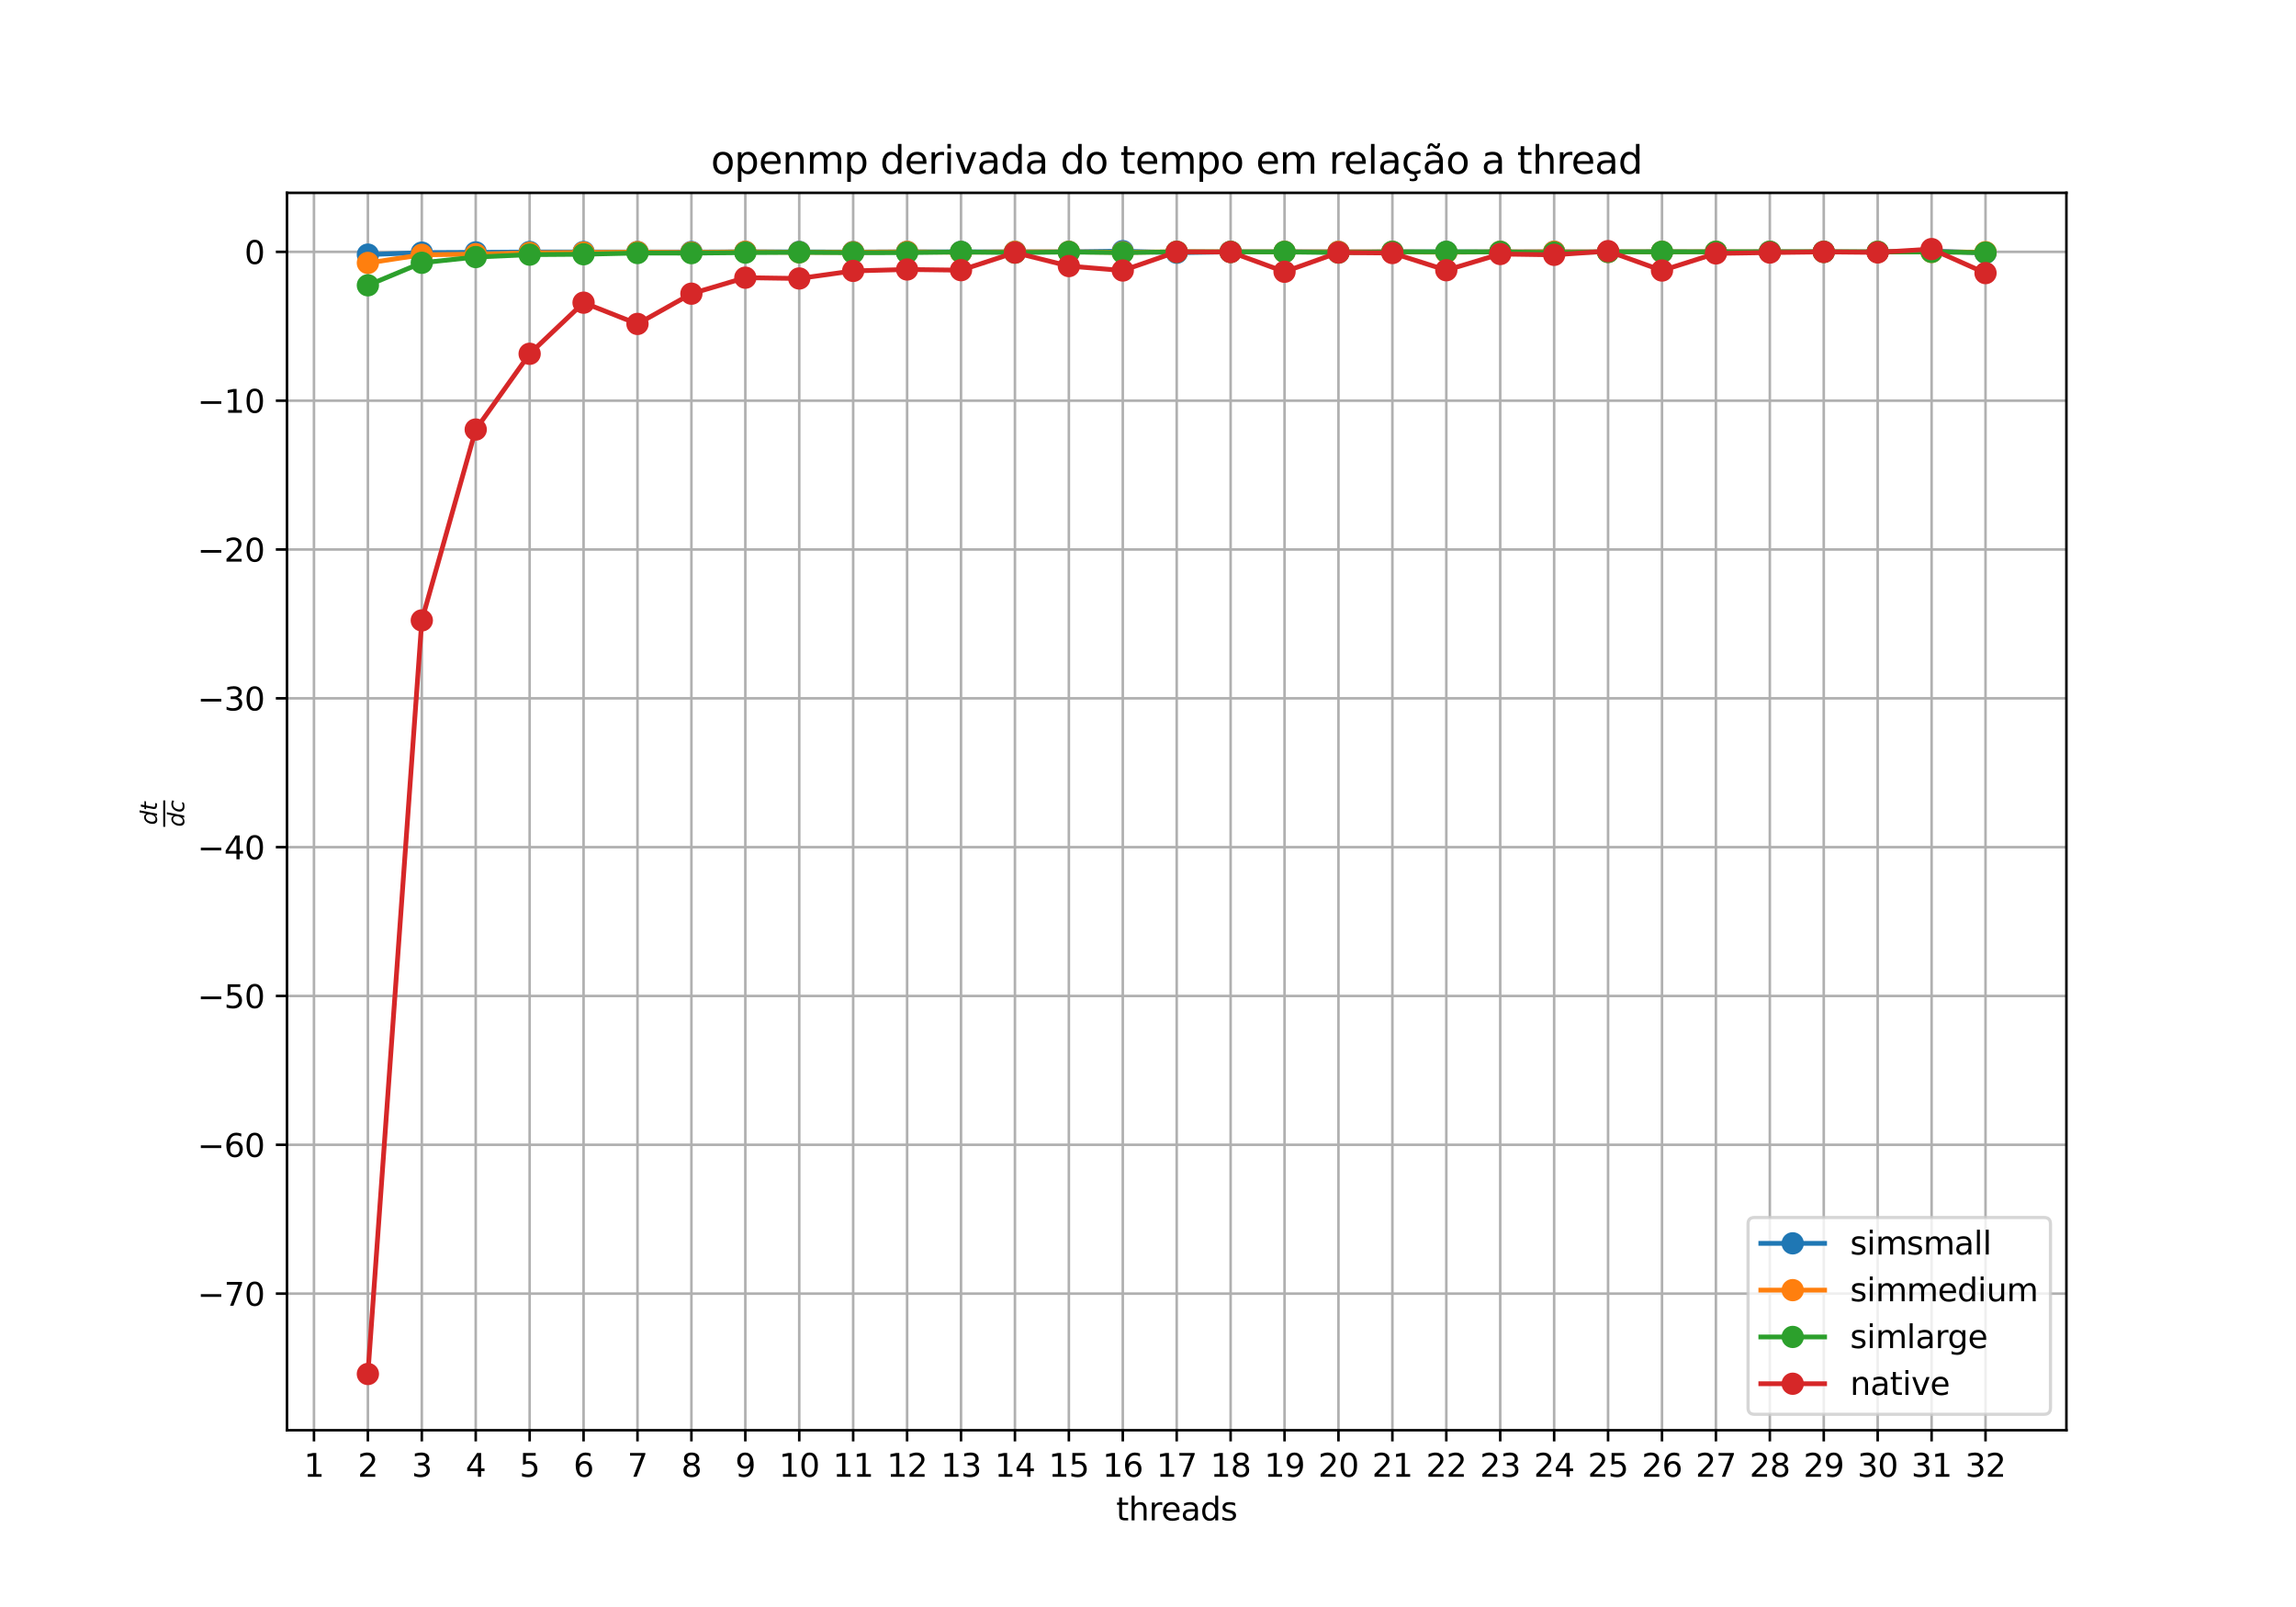 <?xml version="1.0" encoding="utf-8" standalone="no"?>
<!DOCTYPE svg PUBLIC "-//W3C//DTD SVG 1.1//EN"
  "http://www.w3.org/Graphics/SVG/1.1/DTD/svg11.dtd">
<svg xmlns:xlink="http://www.w3.org/1999/xlink" width="720pt" height="504pt" viewBox="0 0 720 504" xmlns="http://www.w3.org/2000/svg" version="1.1">
 <defs>
  <style type="text/css">*{stroke-linejoin: round; stroke-linecap: butt}</style>
 </defs>
 <g id="figure_1">
  <g id="patch_1">
   <path d="M 0 504 
L 720 504 
L 720 0 
L 0 0 
z
" style="fill: #ffffff"/>
  </g>
  <g id="axes_1">
   <g id="patch_2">
    <path d="M 90 448.56 
L 648 448.56 
L 648 60.48 
L 90 60.48 
z
" style="fill: #ffffff"/>
   </g>
   <g id="matplotlib.axis_1">
    <g id="xtick_1">
     <g id="line2d_1">
      <path d="M 98.455 448.56 
L 98.455 60.48 
" clip-path="url(#p854aabbed0)" style="fill: none; stroke: #b0b0b0; stroke-width: 0.8; stroke-linecap: square"/>
     </g>
     <g id="line2d_2">
      <defs>
       <path id="mea9abf2980" d="M 0 0 
L 0 3.5 
" style="stroke: #000000; stroke-width: 0.8"/>
      </defs>
      <g>
       <use xlink:href="#mea9abf2980" x="98.455" y="448.56" style="stroke: #000000; stroke-width: 0.8"/>
      </g>
     </g>
     <g id="text_1">
      <!-- 1 -->
      <g transform="translate(95.273 463.158)scale(0.1 -0.1)">
       <defs>
        <path id="DejaVuSans-31" d="M 794 531 
L 1825 531 
L 1825 4091 
L 703 3866 
L 703 4441 
L 1819 4666 
L 2450 4666 
L 2450 531 
L 3481 531 
L 3481 0 
L 794 0 
L 794 531 
z
" transform="scale(0.016)"/>
       </defs>
       <use xlink:href="#DejaVuSans-31"/>
      </g>
     </g>
    </g>
    <g id="xtick_2">
     <g id="line2d_3">
      <path d="M 115.364 448.56 
L 115.364 60.48 
" clip-path="url(#p854aabbed0)" style="fill: none; stroke: #b0b0b0; stroke-width: 0.8; stroke-linecap: square"/>
     </g>
     <g id="line2d_4">
      <g>
       <use xlink:href="#mea9abf2980" x="115.364" y="448.56" style="stroke: #000000; stroke-width: 0.8"/>
      </g>
     </g>
     <g id="text_2">
      <!-- 2 -->
      <g transform="translate(112.182 463.158)scale(0.1 -0.1)">
       <defs>
        <path id="DejaVuSans-32" d="M 1228 531 
L 3431 531 
L 3431 0 
L 469 0 
L 469 531 
Q 828 903 1448 1529 
Q 2069 2156 2228 2338 
Q 2531 2678 2651 2914 
Q 2772 3150 2772 3378 
Q 2772 3750 2511 3984 
Q 2250 4219 1831 4219 
Q 1534 4219 1204 4116 
Q 875 4013 500 3803 
L 500 4441 
Q 881 4594 1212 4672 
Q 1544 4750 1819 4750 
Q 2544 4750 2975 4387 
Q 3406 4025 3406 3419 
Q 3406 3131 3298 2873 
Q 3191 2616 2906 2266 
Q 2828 2175 2409 1742 
Q 1991 1309 1228 531 
z
" transform="scale(0.016)"/>
       </defs>
       <use xlink:href="#DejaVuSans-32"/>
      </g>
     </g>
    </g>
    <g id="xtick_3">
     <g id="line2d_5">
      <path d="M 132.273 448.56 
L 132.273 60.48 
" clip-path="url(#p854aabbed0)" style="fill: none; stroke: #b0b0b0; stroke-width: 0.8; stroke-linecap: square"/>
     </g>
     <g id="line2d_6">
      <g>
       <use xlink:href="#mea9abf2980" x="132.273" y="448.56" style="stroke: #000000; stroke-width: 0.8"/>
      </g>
     </g>
     <g id="text_3">
      <!-- 3 -->
      <g transform="translate(129.091 463.158)scale(0.1 -0.1)">
       <defs>
        <path id="DejaVuSans-33" d="M 2597 2516 
Q 3050 2419 3304 2112 
Q 3559 1806 3559 1356 
Q 3559 666 3084 287 
Q 2609 -91 1734 -91 
Q 1441 -91 1130 -33 
Q 819 25 488 141 
L 488 750 
Q 750 597 1062 519 
Q 1375 441 1716 441 
Q 2309 441 2620 675 
Q 2931 909 2931 1356 
Q 2931 1769 2642 2001 
Q 2353 2234 1838 2234 
L 1294 2234 
L 1294 2753 
L 1863 2753 
Q 2328 2753 2575 2939 
Q 2822 3125 2822 3475 
Q 2822 3834 2567 4026 
Q 2313 4219 1838 4219 
Q 1578 4219 1281 4162 
Q 984 4106 628 3988 
L 628 4550 
Q 988 4650 1302 4700 
Q 1616 4750 1894 4750 
Q 2613 4750 3031 4423 
Q 3450 4097 3450 3541 
Q 3450 3153 3228 2886 
Q 3006 2619 2597 2516 
z
" transform="scale(0.016)"/>
       </defs>
       <use xlink:href="#DejaVuSans-33"/>
      </g>
     </g>
    </g>
    <g id="xtick_4">
     <g id="line2d_7">
      <path d="M 149.182 448.56 
L 149.182 60.48 
" clip-path="url(#p854aabbed0)" style="fill: none; stroke: #b0b0b0; stroke-width: 0.8; stroke-linecap: square"/>
     </g>
     <g id="line2d_8">
      <g>
       <use xlink:href="#mea9abf2980" x="149.182" y="448.56" style="stroke: #000000; stroke-width: 0.8"/>
      </g>
     </g>
     <g id="text_4">
      <!-- 4 -->
      <g transform="translate(146.001 463.158)scale(0.1 -0.1)">
       <defs>
        <path id="DejaVuSans-34" d="M 2419 4116 
L 825 1625 
L 2419 1625 
L 2419 4116 
z
M 2253 4666 
L 3047 4666 
L 3047 1625 
L 3713 1625 
L 3713 1100 
L 3047 1100 
L 3047 0 
L 2419 0 
L 2419 1100 
L 313 1100 
L 313 1709 
L 2253 4666 
z
" transform="scale(0.016)"/>
       </defs>
       <use xlink:href="#DejaVuSans-34"/>
      </g>
     </g>
    </g>
    <g id="xtick_5">
     <g id="line2d_9">
      <path d="M 166.091 448.56 
L 166.091 60.48 
" clip-path="url(#p854aabbed0)" style="fill: none; stroke: #b0b0b0; stroke-width: 0.8; stroke-linecap: square"/>
     </g>
     <g id="line2d_10">
      <g>
       <use xlink:href="#mea9abf2980" x="166.091" y="448.56" style="stroke: #000000; stroke-width: 0.8"/>
      </g>
     </g>
     <g id="text_5">
      <!-- 5 -->
      <g transform="translate(162.91 463.158)scale(0.1 -0.1)">
       <defs>
        <path id="DejaVuSans-35" d="M 691 4666 
L 3169 4666 
L 3169 4134 
L 1269 4134 
L 1269 2991 
Q 1406 3038 1543 3061 
Q 1681 3084 1819 3084 
Q 2600 3084 3056 2656 
Q 3513 2228 3513 1497 
Q 3513 744 3044 326 
Q 2575 -91 1722 -91 
Q 1428 -91 1123 -41 
Q 819 9 494 109 
L 494 744 
Q 775 591 1075 516 
Q 1375 441 1709 441 
Q 2250 441 2565 725 
Q 2881 1009 2881 1497 
Q 2881 1984 2565 2268 
Q 2250 2553 1709 2553 
Q 1456 2553 1204 2497 
Q 953 2441 691 2322 
L 691 4666 
z
" transform="scale(0.016)"/>
       </defs>
       <use xlink:href="#DejaVuSans-35"/>
      </g>
     </g>
    </g>
    <g id="xtick_6">
     <g id="line2d_11">
      <path d="M 183 448.56 
L 183 60.48 
" clip-path="url(#p854aabbed0)" style="fill: none; stroke: #b0b0b0; stroke-width: 0.8; stroke-linecap: square"/>
     </g>
     <g id="line2d_12">
      <g>
       <use xlink:href="#mea9abf2980" x="183" y="448.56" style="stroke: #000000; stroke-width: 0.8"/>
      </g>
     </g>
     <g id="text_6">
      <!-- 6 -->
      <g transform="translate(179.819 463.158)scale(0.1 -0.1)">
       <defs>
        <path id="DejaVuSans-36" d="M 2113 2584 
Q 1688 2584 1439 2293 
Q 1191 2003 1191 1497 
Q 1191 994 1439 701 
Q 1688 409 2113 409 
Q 2538 409 2786 701 
Q 3034 994 3034 1497 
Q 3034 2003 2786 2293 
Q 2538 2584 2113 2584 
z
M 3366 4563 
L 3366 3988 
Q 3128 4100 2886 4159 
Q 2644 4219 2406 4219 
Q 1781 4219 1451 3797 
Q 1122 3375 1075 2522 
Q 1259 2794 1537 2939 
Q 1816 3084 2150 3084 
Q 2853 3084 3261 2657 
Q 3669 2231 3669 1497 
Q 3669 778 3244 343 
Q 2819 -91 2113 -91 
Q 1303 -91 875 529 
Q 447 1150 447 2328 
Q 447 3434 972 4092 
Q 1497 4750 2381 4750 
Q 2619 4750 2861 4703 
Q 3103 4656 3366 4563 
z
" transform="scale(0.016)"/>
       </defs>
       <use xlink:href="#DejaVuSans-36"/>
      </g>
     </g>
    </g>
    <g id="xtick_7">
     <g id="line2d_13">
      <path d="M 199.909 448.56 
L 199.909 60.48 
" clip-path="url(#p854aabbed0)" style="fill: none; stroke: #b0b0b0; stroke-width: 0.8; stroke-linecap: square"/>
     </g>
     <g id="line2d_14">
      <g>
       <use xlink:href="#mea9abf2980" x="199.909" y="448.56" style="stroke: #000000; stroke-width: 0.8"/>
      </g>
     </g>
     <g id="text_7">
      <!-- 7 -->
      <g transform="translate(196.728 463.158)scale(0.1 -0.1)">
       <defs>
        <path id="DejaVuSans-37" d="M 525 4666 
L 3525 4666 
L 3525 4397 
L 1831 0 
L 1172 0 
L 2766 4134 
L 525 4134 
L 525 4666 
z
" transform="scale(0.016)"/>
       </defs>
       <use xlink:href="#DejaVuSans-37"/>
      </g>
     </g>
    </g>
    <g id="xtick_8">
     <g id="line2d_15">
      <path d="M 216.818 448.56 
L 216.818 60.48 
" clip-path="url(#p854aabbed0)" style="fill: none; stroke: #b0b0b0; stroke-width: 0.8; stroke-linecap: square"/>
     </g>
     <g id="line2d_16">
      <g>
       <use xlink:href="#mea9abf2980" x="216.818" y="448.56" style="stroke: #000000; stroke-width: 0.8"/>
      </g>
     </g>
     <g id="text_8">
      <!-- 8 -->
      <g transform="translate(213.637 463.158)scale(0.1 -0.1)">
       <defs>
        <path id="DejaVuSans-38" d="M 2034 2216 
Q 1584 2216 1326 1975 
Q 1069 1734 1069 1313 
Q 1069 891 1326 650 
Q 1584 409 2034 409 
Q 2484 409 2743 651 
Q 3003 894 3003 1313 
Q 3003 1734 2745 1975 
Q 2488 2216 2034 2216 
z
M 1403 2484 
Q 997 2584 770 2862 
Q 544 3141 544 3541 
Q 544 4100 942 4425 
Q 1341 4750 2034 4750 
Q 2731 4750 3128 4425 
Q 3525 4100 3525 3541 
Q 3525 3141 3298 2862 
Q 3072 2584 2669 2484 
Q 3125 2378 3379 2068 
Q 3634 1759 3634 1313 
Q 3634 634 3220 271 
Q 2806 -91 2034 -91 
Q 1263 -91 848 271 
Q 434 634 434 1313 
Q 434 1759 690 2068 
Q 947 2378 1403 2484 
z
M 1172 3481 
Q 1172 3119 1398 2916 
Q 1625 2713 2034 2713 
Q 2441 2713 2670 2916 
Q 2900 3119 2900 3481 
Q 2900 3844 2670 4047 
Q 2441 4250 2034 4250 
Q 1625 4250 1398 4047 
Q 1172 3844 1172 3481 
z
" transform="scale(0.016)"/>
       </defs>
       <use xlink:href="#DejaVuSans-38"/>
      </g>
     </g>
    </g>
    <g id="xtick_9">
     <g id="line2d_17">
      <path d="M 233.727 448.56 
L 233.727 60.48 
" clip-path="url(#p854aabbed0)" style="fill: none; stroke: #b0b0b0; stroke-width: 0.8; stroke-linecap: square"/>
     </g>
     <g id="line2d_18">
      <g>
       <use xlink:href="#mea9abf2980" x="233.727" y="448.56" style="stroke: #000000; stroke-width: 0.8"/>
      </g>
     </g>
     <g id="text_9">
      <!-- 9 -->
      <g transform="translate(230.546 463.158)scale(0.1 -0.1)">
       <defs>
        <path id="DejaVuSans-39" d="M 703 97 
L 703 672 
Q 941 559 1184 500 
Q 1428 441 1663 441 
Q 2288 441 2617 861 
Q 2947 1281 2994 2138 
Q 2813 1869 2534 1725 
Q 2256 1581 1919 1581 
Q 1219 1581 811 2004 
Q 403 2428 403 3163 
Q 403 3881 828 4315 
Q 1253 4750 1959 4750 
Q 2769 4750 3195 4129 
Q 3622 3509 3622 2328 
Q 3622 1225 3098 567 
Q 2575 -91 1691 -91 
Q 1453 -91 1209 -44 
Q 966 3 703 97 
z
M 1959 2075 
Q 2384 2075 2632 2365 
Q 2881 2656 2881 3163 
Q 2881 3666 2632 3958 
Q 2384 4250 1959 4250 
Q 1534 4250 1286 3958 
Q 1038 3666 1038 3163 
Q 1038 2656 1286 2365 
Q 1534 2075 1959 2075 
z
" transform="scale(0.016)"/>
       </defs>
       <use xlink:href="#DejaVuSans-39"/>
      </g>
     </g>
    </g>
    <g id="xtick_10">
     <g id="line2d_19">
      <path d="M 250.636 448.56 
L 250.636 60.48 
" clip-path="url(#p854aabbed0)" style="fill: none; stroke: #b0b0b0; stroke-width: 0.8; stroke-linecap: square"/>
     </g>
     <g id="line2d_20">
      <g>
       <use xlink:href="#mea9abf2980" x="250.636" y="448.56" style="stroke: #000000; stroke-width: 0.8"/>
      </g>
     </g>
     <g id="text_10">
      <!-- 10 -->
      <g transform="translate(244.274 463.158)scale(0.1 -0.1)">
       <defs>
        <path id="DejaVuSans-30" d="M 2034 4250 
Q 1547 4250 1301 3770 
Q 1056 3291 1056 2328 
Q 1056 1369 1301 889 
Q 1547 409 2034 409 
Q 2525 409 2770 889 
Q 3016 1369 3016 2328 
Q 3016 3291 2770 3770 
Q 2525 4250 2034 4250 
z
M 2034 4750 
Q 2819 4750 3233 4129 
Q 3647 3509 3647 2328 
Q 3647 1150 3233 529 
Q 2819 -91 2034 -91 
Q 1250 -91 836 529 
Q 422 1150 422 2328 
Q 422 3509 836 4129 
Q 1250 4750 2034 4750 
z
" transform="scale(0.016)"/>
       </defs>
       <use xlink:href="#DejaVuSans-31"/>
       <use xlink:href="#DejaVuSans-30" x="63.623"/>
      </g>
     </g>
    </g>
    <g id="xtick_11">
     <g id="line2d_21">
      <path d="M 267.545 448.56 
L 267.545 60.48 
" clip-path="url(#p854aabbed0)" style="fill: none; stroke: #b0b0b0; stroke-width: 0.8; stroke-linecap: square"/>
     </g>
     <g id="line2d_22">
      <g>
       <use xlink:href="#mea9abf2980" x="267.545" y="448.56" style="stroke: #000000; stroke-width: 0.8"/>
      </g>
     </g>
     <g id="text_11">
      <!-- 11 -->
      <g transform="translate(261.183 463.158)scale(0.1 -0.1)">
       <use xlink:href="#DejaVuSans-31"/>
       <use xlink:href="#DejaVuSans-31" x="63.623"/>
      </g>
     </g>
    </g>
    <g id="xtick_12">
     <g id="line2d_23">
      <path d="M 284.455 448.56 
L 284.455 60.48 
" clip-path="url(#p854aabbed0)" style="fill: none; stroke: #b0b0b0; stroke-width: 0.8; stroke-linecap: square"/>
     </g>
     <g id="line2d_24">
      <g>
       <use xlink:href="#mea9abf2980" x="284.455" y="448.56" style="stroke: #000000; stroke-width: 0.8"/>
      </g>
     </g>
     <g id="text_12">
      <!-- 12 -->
      <g transform="translate(278.092 463.158)scale(0.1 -0.1)">
       <use xlink:href="#DejaVuSans-31"/>
       <use xlink:href="#DejaVuSans-32" x="63.623"/>
      </g>
     </g>
    </g>
    <g id="xtick_13">
     <g id="line2d_25">
      <path d="M 301.364 448.56 
L 301.364 60.48 
" clip-path="url(#p854aabbed0)" style="fill: none; stroke: #b0b0b0; stroke-width: 0.8; stroke-linecap: square"/>
     </g>
     <g id="line2d_26">
      <g>
       <use xlink:href="#mea9abf2980" x="301.364" y="448.56" style="stroke: #000000; stroke-width: 0.8"/>
      </g>
     </g>
     <g id="text_13">
      <!-- 13 -->
      <g transform="translate(295.001 463.158)scale(0.1 -0.1)">
       <use xlink:href="#DejaVuSans-31"/>
       <use xlink:href="#DejaVuSans-33" x="63.623"/>
      </g>
     </g>
    </g>
    <g id="xtick_14">
     <g id="line2d_27">
      <path d="M 318.273 448.56 
L 318.273 60.48 
" clip-path="url(#p854aabbed0)" style="fill: none; stroke: #b0b0b0; stroke-width: 0.8; stroke-linecap: square"/>
     </g>
     <g id="line2d_28">
      <g>
       <use xlink:href="#mea9abf2980" x="318.273" y="448.56" style="stroke: #000000; stroke-width: 0.8"/>
      </g>
     </g>
     <g id="text_14">
      <!-- 14 -->
      <g transform="translate(311.91 463.158)scale(0.1 -0.1)">
       <use xlink:href="#DejaVuSans-31"/>
       <use xlink:href="#DejaVuSans-34" x="63.623"/>
      </g>
     </g>
    </g>
    <g id="xtick_15">
     <g id="line2d_29">
      <path d="M 335.182 448.56 
L 335.182 60.48 
" clip-path="url(#p854aabbed0)" style="fill: none; stroke: #b0b0b0; stroke-width: 0.8; stroke-linecap: square"/>
     </g>
     <g id="line2d_30">
      <g>
       <use xlink:href="#mea9abf2980" x="335.182" y="448.56" style="stroke: #000000; stroke-width: 0.8"/>
      </g>
     </g>
     <g id="text_15">
      <!-- 15 -->
      <g transform="translate(328.819 463.158)scale(0.1 -0.1)">
       <use xlink:href="#DejaVuSans-31"/>
       <use xlink:href="#DejaVuSans-35" x="63.623"/>
      </g>
     </g>
    </g>
    <g id="xtick_16">
     <g id="line2d_31">
      <path d="M 352.091 448.56 
L 352.091 60.48 
" clip-path="url(#p854aabbed0)" style="fill: none; stroke: #b0b0b0; stroke-width: 0.8; stroke-linecap: square"/>
     </g>
     <g id="line2d_32">
      <g>
       <use xlink:href="#mea9abf2980" x="352.091" y="448.56" style="stroke: #000000; stroke-width: 0.8"/>
      </g>
     </g>
     <g id="text_16">
      <!-- 16 -->
      <g transform="translate(345.728 463.158)scale(0.1 -0.1)">
       <use xlink:href="#DejaVuSans-31"/>
       <use xlink:href="#DejaVuSans-36" x="63.623"/>
      </g>
     </g>
    </g>
    <g id="xtick_17">
     <g id="line2d_33">
      <path d="M 369 448.56 
L 369 60.48 
" clip-path="url(#p854aabbed0)" style="fill: none; stroke: #b0b0b0; stroke-width: 0.8; stroke-linecap: square"/>
     </g>
     <g id="line2d_34">
      <g>
       <use xlink:href="#mea9abf2980" x="369" y="448.56" style="stroke: #000000; stroke-width: 0.8"/>
      </g>
     </g>
     <g id="text_17">
      <!-- 17 -->
      <g transform="translate(362.637 463.158)scale(0.1 -0.1)">
       <use xlink:href="#DejaVuSans-31"/>
       <use xlink:href="#DejaVuSans-37" x="63.623"/>
      </g>
     </g>
    </g>
    <g id="xtick_18">
     <g id="line2d_35">
      <path d="M 385.909 448.56 
L 385.909 60.48 
" clip-path="url(#p854aabbed0)" style="fill: none; stroke: #b0b0b0; stroke-width: 0.8; stroke-linecap: square"/>
     </g>
     <g id="line2d_36">
      <g>
       <use xlink:href="#mea9abf2980" x="385.909" y="448.56" style="stroke: #000000; stroke-width: 0.8"/>
      </g>
     </g>
     <g id="text_18">
      <!-- 18 -->
      <g transform="translate(379.547 463.158)scale(0.1 -0.1)">
       <use xlink:href="#DejaVuSans-31"/>
       <use xlink:href="#DejaVuSans-38" x="63.623"/>
      </g>
     </g>
    </g>
    <g id="xtick_19">
     <g id="line2d_37">
      <path d="M 402.818 448.56 
L 402.818 60.48 
" clip-path="url(#p854aabbed0)" style="fill: none; stroke: #b0b0b0; stroke-width: 0.8; stroke-linecap: square"/>
     </g>
     <g id="line2d_38">
      <g>
       <use xlink:href="#mea9abf2980" x="402.818" y="448.56" style="stroke: #000000; stroke-width: 0.8"/>
      </g>
     </g>
     <g id="text_19">
      <!-- 19 -->
      <g transform="translate(396.456 463.158)scale(0.1 -0.1)">
       <use xlink:href="#DejaVuSans-31"/>
       <use xlink:href="#DejaVuSans-39" x="63.623"/>
      </g>
     </g>
    </g>
    <g id="xtick_20">
     <g id="line2d_39">
      <path d="M 419.727 448.56 
L 419.727 60.48 
" clip-path="url(#p854aabbed0)" style="fill: none; stroke: #b0b0b0; stroke-width: 0.8; stroke-linecap: square"/>
     </g>
     <g id="line2d_40">
      <g>
       <use xlink:href="#mea9abf2980" x="419.727" y="448.56" style="stroke: #000000; stroke-width: 0.8"/>
      </g>
     </g>
     <g id="text_20">
      <!-- 20 -->
      <g transform="translate(413.365 463.158)scale(0.1 -0.1)">
       <use xlink:href="#DejaVuSans-32"/>
       <use xlink:href="#DejaVuSans-30" x="63.623"/>
      </g>
     </g>
    </g>
    <g id="xtick_21">
     <g id="line2d_41">
      <path d="M 436.636 448.56 
L 436.636 60.48 
" clip-path="url(#p854aabbed0)" style="fill: none; stroke: #b0b0b0; stroke-width: 0.8; stroke-linecap: square"/>
     </g>
     <g id="line2d_42">
      <g>
       <use xlink:href="#mea9abf2980" x="436.636" y="448.56" style="stroke: #000000; stroke-width: 0.8"/>
      </g>
     </g>
     <g id="text_21">
      <!-- 21 -->
      <g transform="translate(430.274 463.158)scale(0.1 -0.1)">
       <use xlink:href="#DejaVuSans-32"/>
       <use xlink:href="#DejaVuSans-31" x="63.623"/>
      </g>
     </g>
    </g>
    <g id="xtick_22">
     <g id="line2d_43">
      <path d="M 453.545 448.56 
L 453.545 60.48 
" clip-path="url(#p854aabbed0)" style="fill: none; stroke: #b0b0b0; stroke-width: 0.8; stroke-linecap: square"/>
     </g>
     <g id="line2d_44">
      <g>
       <use xlink:href="#mea9abf2980" x="453.545" y="448.56" style="stroke: #000000; stroke-width: 0.8"/>
      </g>
     </g>
     <g id="text_22">
      <!-- 22 -->
      <g transform="translate(447.183 463.158)scale(0.1 -0.1)">
       <use xlink:href="#DejaVuSans-32"/>
       <use xlink:href="#DejaVuSans-32" x="63.623"/>
      </g>
     </g>
    </g>
    <g id="xtick_23">
     <g id="line2d_45">
      <path d="M 470.455 448.56 
L 470.455 60.48 
" clip-path="url(#p854aabbed0)" style="fill: none; stroke: #b0b0b0; stroke-width: 0.8; stroke-linecap: square"/>
     </g>
     <g id="line2d_46">
      <g>
       <use xlink:href="#mea9abf2980" x="470.455" y="448.56" style="stroke: #000000; stroke-width: 0.8"/>
      </g>
     </g>
     <g id="text_23">
      <!-- 23 -->
      <g transform="translate(464.092 463.158)scale(0.1 -0.1)">
       <use xlink:href="#DejaVuSans-32"/>
       <use xlink:href="#DejaVuSans-33" x="63.623"/>
      </g>
     </g>
    </g>
    <g id="xtick_24">
     <g id="line2d_47">
      <path d="M 487.364 448.56 
L 487.364 60.48 
" clip-path="url(#p854aabbed0)" style="fill: none; stroke: #b0b0b0; stroke-width: 0.8; stroke-linecap: square"/>
     </g>
     <g id="line2d_48">
      <g>
       <use xlink:href="#mea9abf2980" x="487.364" y="448.56" style="stroke: #000000; stroke-width: 0.8"/>
      </g>
     </g>
     <g id="text_24">
      <!-- 24 -->
      <g transform="translate(481.001 463.158)scale(0.1 -0.1)">
       <use xlink:href="#DejaVuSans-32"/>
       <use xlink:href="#DejaVuSans-34" x="63.623"/>
      </g>
     </g>
    </g>
    <g id="xtick_25">
     <g id="line2d_49">
      <path d="M 504.273 448.56 
L 504.273 60.48 
" clip-path="url(#p854aabbed0)" style="fill: none; stroke: #b0b0b0; stroke-width: 0.8; stroke-linecap: square"/>
     </g>
     <g id="line2d_50">
      <g>
       <use xlink:href="#mea9abf2980" x="504.273" y="448.56" style="stroke: #000000; stroke-width: 0.8"/>
      </g>
     </g>
     <g id="text_25">
      <!-- 25 -->
      <g transform="translate(497.91 463.158)scale(0.1 -0.1)">
       <use xlink:href="#DejaVuSans-32"/>
       <use xlink:href="#DejaVuSans-35" x="63.623"/>
      </g>
     </g>
    </g>
    <g id="xtick_26">
     <g id="line2d_51">
      <path d="M 521.182 448.56 
L 521.182 60.48 
" clip-path="url(#p854aabbed0)" style="fill: none; stroke: #b0b0b0; stroke-width: 0.8; stroke-linecap: square"/>
     </g>
     <g id="line2d_52">
      <g>
       <use xlink:href="#mea9abf2980" x="521.182" y="448.56" style="stroke: #000000; stroke-width: 0.8"/>
      </g>
     </g>
     <g id="text_26">
      <!-- 26 -->
      <g transform="translate(514.819 463.158)scale(0.1 -0.1)">
       <use xlink:href="#DejaVuSans-32"/>
       <use xlink:href="#DejaVuSans-36" x="63.623"/>
      </g>
     </g>
    </g>
    <g id="xtick_27">
     <g id="line2d_53">
      <path d="M 538.091 448.56 
L 538.091 60.48 
" clip-path="url(#p854aabbed0)" style="fill: none; stroke: #b0b0b0; stroke-width: 0.8; stroke-linecap: square"/>
     </g>
     <g id="line2d_54">
      <g>
       <use xlink:href="#mea9abf2980" x="538.091" y="448.56" style="stroke: #000000; stroke-width: 0.8"/>
      </g>
     </g>
     <g id="text_27">
      <!-- 27 -->
      <g transform="translate(531.728 463.158)scale(0.1 -0.1)">
       <use xlink:href="#DejaVuSans-32"/>
       <use xlink:href="#DejaVuSans-37" x="63.623"/>
      </g>
     </g>
    </g>
    <g id="xtick_28">
     <g id="line2d_55">
      <path d="M 555 448.56 
L 555 60.48 
" clip-path="url(#p854aabbed0)" style="fill: none; stroke: #b0b0b0; stroke-width: 0.8; stroke-linecap: square"/>
     </g>
     <g id="line2d_56">
      <g>
       <use xlink:href="#mea9abf2980" x="555" y="448.56" style="stroke: #000000; stroke-width: 0.8"/>
      </g>
     </g>
     <g id="text_28">
      <!-- 28 -->
      <g transform="translate(548.638 463.158)scale(0.1 -0.1)">
       <use xlink:href="#DejaVuSans-32"/>
       <use xlink:href="#DejaVuSans-38" x="63.623"/>
      </g>
     </g>
    </g>
    <g id="xtick_29">
     <g id="line2d_57">
      <path d="M 571.909 448.56 
L 571.909 60.48 
" clip-path="url(#p854aabbed0)" style="fill: none; stroke: #b0b0b0; stroke-width: 0.8; stroke-linecap: square"/>
     </g>
     <g id="line2d_58">
      <g>
       <use xlink:href="#mea9abf2980" x="571.909" y="448.56" style="stroke: #000000; stroke-width: 0.8"/>
      </g>
     </g>
     <g id="text_29">
      <!-- 29 -->
      <g transform="translate(565.547 463.158)scale(0.1 -0.1)">
       <use xlink:href="#DejaVuSans-32"/>
       <use xlink:href="#DejaVuSans-39" x="63.623"/>
      </g>
     </g>
    </g>
    <g id="xtick_30">
     <g id="line2d_59">
      <path d="M 588.818 448.56 
L 588.818 60.48 
" clip-path="url(#p854aabbed0)" style="fill: none; stroke: #b0b0b0; stroke-width: 0.8; stroke-linecap: square"/>
     </g>
     <g id="line2d_60">
      <g>
       <use xlink:href="#mea9abf2980" x="588.818" y="448.56" style="stroke: #000000; stroke-width: 0.8"/>
      </g>
     </g>
     <g id="text_30">
      <!-- 30 -->
      <g transform="translate(582.456 463.158)scale(0.1 -0.1)">
       <use xlink:href="#DejaVuSans-33"/>
       <use xlink:href="#DejaVuSans-30" x="63.623"/>
      </g>
     </g>
    </g>
    <g id="xtick_31">
     <g id="line2d_61">
      <path d="M 605.727 448.56 
L 605.727 60.48 
" clip-path="url(#p854aabbed0)" style="fill: none; stroke: #b0b0b0; stroke-width: 0.8; stroke-linecap: square"/>
     </g>
     <g id="line2d_62">
      <g>
       <use xlink:href="#mea9abf2980" x="605.727" y="448.56" style="stroke: #000000; stroke-width: 0.8"/>
      </g>
     </g>
     <g id="text_31">
      <!-- 31 -->
      <g transform="translate(599.365 463.158)scale(0.1 -0.1)">
       <use xlink:href="#DejaVuSans-33"/>
       <use xlink:href="#DejaVuSans-31" x="63.623"/>
      </g>
     </g>
    </g>
    <g id="xtick_32">
     <g id="line2d_63">
      <path d="M 622.636 448.56 
L 622.636 60.48 
" clip-path="url(#p854aabbed0)" style="fill: none; stroke: #b0b0b0; stroke-width: 0.8; stroke-linecap: square"/>
     </g>
     <g id="line2d_64">
      <g>
       <use xlink:href="#mea9abf2980" x="622.636" y="448.56" style="stroke: #000000; stroke-width: 0.8"/>
      </g>
     </g>
     <g id="text_32">
      <!-- 32 -->
      <g transform="translate(616.274 463.158)scale(0.1 -0.1)">
       <use xlink:href="#DejaVuSans-33"/>
       <use xlink:href="#DejaVuSans-32" x="63.623"/>
      </g>
     </g>
    </g>
    <g id="text_33">
     <!-- threads -->
     <g transform="translate(350.009 476.837)scale(0.1 -0.1)">
      <defs>
       <path id="DejaVuSans-74" d="M 1172 4494 
L 1172 3500 
L 2356 3500 
L 2356 3053 
L 1172 3053 
L 1172 1153 
Q 1172 725 1289 603 
Q 1406 481 1766 481 
L 2356 481 
L 2356 0 
L 1766 0 
Q 1100 0 847 248 
Q 594 497 594 1153 
L 594 3053 
L 172 3053 
L 172 3500 
L 594 3500 
L 594 4494 
L 1172 4494 
z
" transform="scale(0.016)"/>
       <path id="DejaVuSans-68" d="M 3513 2113 
L 3513 0 
L 2938 0 
L 2938 2094 
Q 2938 2591 2744 2837 
Q 2550 3084 2163 3084 
Q 1697 3084 1428 2787 
Q 1159 2491 1159 1978 
L 1159 0 
L 581 0 
L 581 4863 
L 1159 4863 
L 1159 2956 
Q 1366 3272 1645 3428 
Q 1925 3584 2291 3584 
Q 2894 3584 3203 3211 
Q 3513 2838 3513 2113 
z
" transform="scale(0.016)"/>
       <path id="DejaVuSans-72" d="M 2631 2963 
Q 2534 3019 2420 3045 
Q 2306 3072 2169 3072 
Q 1681 3072 1420 2755 
Q 1159 2438 1159 1844 
L 1159 0 
L 581 0 
L 581 3500 
L 1159 3500 
L 1159 2956 
Q 1341 3275 1631 3429 
Q 1922 3584 2338 3584 
Q 2397 3584 2469 3576 
Q 2541 3569 2628 3553 
L 2631 2963 
z
" transform="scale(0.016)"/>
       <path id="DejaVuSans-65" d="M 3597 1894 
L 3597 1613 
L 953 1613 
Q 991 1019 1311 708 
Q 1631 397 2203 397 
Q 2534 397 2845 478 
Q 3156 559 3463 722 
L 3463 178 
Q 3153 47 2828 -22 
Q 2503 -91 2169 -91 
Q 1331 -91 842 396 
Q 353 884 353 1716 
Q 353 2575 817 3079 
Q 1281 3584 2069 3584 
Q 2775 3584 3186 3129 
Q 3597 2675 3597 1894 
z
M 3022 2063 
Q 3016 2534 2758 2815 
Q 2500 3097 2075 3097 
Q 1594 3097 1305 2825 
Q 1016 2553 972 2059 
L 3022 2063 
z
" transform="scale(0.016)"/>
       <path id="DejaVuSans-61" d="M 2194 1759 
Q 1497 1759 1228 1600 
Q 959 1441 959 1056 
Q 959 750 1161 570 
Q 1363 391 1709 391 
Q 2188 391 2477 730 
Q 2766 1069 2766 1631 
L 2766 1759 
L 2194 1759 
z
M 3341 1997 
L 3341 0 
L 2766 0 
L 2766 531 
Q 2569 213 2275 61 
Q 1981 -91 1556 -91 
Q 1019 -91 701 211 
Q 384 513 384 1019 
Q 384 1609 779 1909 
Q 1175 2209 1959 2209 
L 2766 2209 
L 2766 2266 
Q 2766 2663 2505 2880 
Q 2244 3097 1772 3097 
Q 1472 3097 1187 3025 
Q 903 2953 641 2809 
L 641 3341 
Q 956 3463 1253 3523 
Q 1550 3584 1831 3584 
Q 2591 3584 2966 3190 
Q 3341 2797 3341 1997 
z
" transform="scale(0.016)"/>
       <path id="DejaVuSans-64" d="M 2906 2969 
L 2906 4863 
L 3481 4863 
L 3481 0 
L 2906 0 
L 2906 525 
Q 2725 213 2448 61 
Q 2172 -91 1784 -91 
Q 1150 -91 751 415 
Q 353 922 353 1747 
Q 353 2572 751 3078 
Q 1150 3584 1784 3584 
Q 2172 3584 2448 3432 
Q 2725 3281 2906 2969 
z
M 947 1747 
Q 947 1113 1208 752 
Q 1469 391 1925 391 
Q 2381 391 2643 752 
Q 2906 1113 2906 1747 
Q 2906 2381 2643 2742 
Q 2381 3103 1925 3103 
Q 1469 3103 1208 2742 
Q 947 2381 947 1747 
z
" transform="scale(0.016)"/>
       <path id="DejaVuSans-73" d="M 2834 3397 
L 2834 2853 
Q 2591 2978 2328 3040 
Q 2066 3103 1784 3103 
Q 1356 3103 1142 2972 
Q 928 2841 928 2578 
Q 928 2378 1081 2264 
Q 1234 2150 1697 2047 
L 1894 2003 
Q 2506 1872 2764 1633 
Q 3022 1394 3022 966 
Q 3022 478 2636 193 
Q 2250 -91 1575 -91 
Q 1294 -91 989 -36 
Q 684 19 347 128 
L 347 722 
Q 666 556 975 473 
Q 1284 391 1588 391 
Q 1994 391 2212 530 
Q 2431 669 2431 922 
Q 2431 1156 2273 1281 
Q 2116 1406 1581 1522 
L 1381 1569 
Q 847 1681 609 1914 
Q 372 2147 372 2553 
Q 372 3047 722 3315 
Q 1072 3584 1716 3584 
Q 2034 3584 2315 3537 
Q 2597 3491 2834 3397 
z
" transform="scale(0.016)"/>
      </defs>
      <use xlink:href="#DejaVuSans-74"/>
      <use xlink:href="#DejaVuSans-68" x="39.209"/>
      <use xlink:href="#DejaVuSans-72" x="102.588"/>
      <use xlink:href="#DejaVuSans-65" x="141.451"/>
      <use xlink:href="#DejaVuSans-61" x="202.975"/>
      <use xlink:href="#DejaVuSans-64" x="264.254"/>
      <use xlink:href="#DejaVuSans-73" x="327.73"/>
     </g>
    </g>
   </g>
   <g id="matplotlib.axis_2">
    <g id="ytick_1">
     <g id="line2d_65">
      <path d="M 90 405.719 
L 648 405.719 
" clip-path="url(#p854aabbed0)" style="fill: none; stroke: #b0b0b0; stroke-width: 0.8; stroke-linecap: square"/>
     </g>
     <g id="line2d_66">
      <defs>
       <path id="mc9fb242d98" d="M 0 0 
L -3.5 0 
" style="stroke: #000000; stroke-width: 0.8"/>
      </defs>
      <g>
       <use xlink:href="#mc9fb242d98" x="90" y="405.719" style="stroke: #000000; stroke-width: 0.8"/>
      </g>
     </g>
     <g id="text_34">
      <!-- −70 -->
      <g transform="translate(61.895 409.518)scale(0.1 -0.1)">
       <defs>
        <path id="DejaVuSans-2212" d="M 678 2272 
L 4684 2272 
L 4684 1741 
L 678 1741 
L 678 2272 
z
" transform="scale(0.016)"/>
       </defs>
       <use xlink:href="#DejaVuSans-2212"/>
       <use xlink:href="#DejaVuSans-37" x="83.789"/>
       <use xlink:href="#DejaVuSans-30" x="147.412"/>
      </g>
     </g>
    </g>
    <g id="ytick_2">
     <g id="line2d_67">
      <path d="M 90 359.043 
L 648 359.043 
" clip-path="url(#p854aabbed0)" style="fill: none; stroke: #b0b0b0; stroke-width: 0.8; stroke-linecap: square"/>
     </g>
     <g id="line2d_68">
      <g>
       <use xlink:href="#mc9fb242d98" x="90" y="359.043" style="stroke: #000000; stroke-width: 0.8"/>
      </g>
     </g>
     <g id="text_35">
      <!-- −60 -->
      <g transform="translate(61.895 362.842)scale(0.1 -0.1)">
       <use xlink:href="#DejaVuSans-2212"/>
       <use xlink:href="#DejaVuSans-36" x="83.789"/>
       <use xlink:href="#DejaVuSans-30" x="147.412"/>
      </g>
     </g>
    </g>
    <g id="ytick_3">
     <g id="line2d_69">
      <path d="M 90 312.366 
L 648 312.366 
" clip-path="url(#p854aabbed0)" style="fill: none; stroke: #b0b0b0; stroke-width: 0.8; stroke-linecap: square"/>
     </g>
     <g id="line2d_70">
      <g>
       <use xlink:href="#mc9fb242d98" x="90" y="312.366" style="stroke: #000000; stroke-width: 0.8"/>
      </g>
     </g>
     <g id="text_36">
      <!-- −50 -->
      <g transform="translate(61.895 316.165)scale(0.1 -0.1)">
       <use xlink:href="#DejaVuSans-2212"/>
       <use xlink:href="#DejaVuSans-35" x="83.789"/>
       <use xlink:href="#DejaVuSans-30" x="147.412"/>
      </g>
     </g>
    </g>
    <g id="ytick_4">
     <g id="line2d_71">
      <path d="M 90 265.69 
L 648 265.69 
" clip-path="url(#p854aabbed0)" style="fill: none; stroke: #b0b0b0; stroke-width: 0.8; stroke-linecap: square"/>
     </g>
     <g id="line2d_72">
      <g>
       <use xlink:href="#mc9fb242d98" x="90" y="265.69" style="stroke: #000000; stroke-width: 0.8"/>
      </g>
     </g>
     <g id="text_37">
      <!-- −40 -->
      <g transform="translate(61.895 269.489)scale(0.1 -0.1)">
       <use xlink:href="#DejaVuSans-2212"/>
       <use xlink:href="#DejaVuSans-34" x="83.789"/>
       <use xlink:href="#DejaVuSans-30" x="147.412"/>
      </g>
     </g>
    </g>
    <g id="ytick_5">
     <g id="line2d_73">
      <path d="M 90 219.013 
L 648 219.013 
" clip-path="url(#p854aabbed0)" style="fill: none; stroke: #b0b0b0; stroke-width: 0.8; stroke-linecap: square"/>
     </g>
     <g id="line2d_74">
      <g>
       <use xlink:href="#mc9fb242d98" x="90" y="219.013" style="stroke: #000000; stroke-width: 0.8"/>
      </g>
     </g>
     <g id="text_38">
      <!-- −30 -->
      <g transform="translate(61.895 222.813)scale(0.1 -0.1)">
       <use xlink:href="#DejaVuSans-2212"/>
       <use xlink:href="#DejaVuSans-33" x="83.789"/>
       <use xlink:href="#DejaVuSans-30" x="147.412"/>
      </g>
     </g>
    </g>
    <g id="ytick_6">
     <g id="line2d_75">
      <path d="M 90 172.337 
L 648 172.337 
" clip-path="url(#p854aabbed0)" style="fill: none; stroke: #b0b0b0; stroke-width: 0.8; stroke-linecap: square"/>
     </g>
     <g id="line2d_76">
      <g>
       <use xlink:href="#mc9fb242d98" x="90" y="172.337" style="stroke: #000000; stroke-width: 0.8"/>
      </g>
     </g>
     <g id="text_39">
      <!-- −20 -->
      <g transform="translate(61.895 176.136)scale(0.1 -0.1)">
       <use xlink:href="#DejaVuSans-2212"/>
       <use xlink:href="#DejaVuSans-32" x="83.789"/>
       <use xlink:href="#DejaVuSans-30" x="147.412"/>
      </g>
     </g>
    </g>
    <g id="ytick_7">
     <g id="line2d_77">
      <path d="M 90 125.661 
L 648 125.661 
" clip-path="url(#p854aabbed0)" style="fill: none; stroke: #b0b0b0; stroke-width: 0.8; stroke-linecap: square"/>
     </g>
     <g id="line2d_78">
      <g>
       <use xlink:href="#mc9fb242d98" x="90" y="125.661" style="stroke: #000000; stroke-width: 0.8"/>
      </g>
     </g>
     <g id="text_40">
      <!-- −10 -->
      <g transform="translate(61.895 129.46)scale(0.1 -0.1)">
       <use xlink:href="#DejaVuSans-2212"/>
       <use xlink:href="#DejaVuSans-31" x="83.789"/>
       <use xlink:href="#DejaVuSans-30" x="147.412"/>
      </g>
     </g>
    </g>
    <g id="ytick_8">
     <g id="line2d_79">
      <path d="M 90 78.984 
L 648 78.984 
" clip-path="url(#p854aabbed0)" style="fill: none; stroke: #b0b0b0; stroke-width: 0.8; stroke-linecap: square"/>
     </g>
     <g id="line2d_80">
      <g>
       <use xlink:href="#mc9fb242d98" x="90" y="78.984" style="stroke: #000000; stroke-width: 0.8"/>
      </g>
     </g>
     <g id="text_41">
      <!-- 0 -->
      <g transform="translate(76.638 82.783)scale(0.1 -0.1)">
       <use xlink:href="#DejaVuSans-30"/>
      </g>
     </g>
    </g>
    <g id="text_42">
     <!-- $\frac{dt}{dc}$ -->
     <g transform="translate(53.695 259.32)rotate(-90)scale(0.1 -0.1)">
      <defs>
       <path id="DejaVuSans-Oblique-64" d="M 2675 525 
Q 2444 222 2128 65 
Q 1813 -91 1428 -91 
Q 903 -91 598 267 
Q 294 625 294 1247 
Q 294 1766 478 2236 
Q 663 2706 1013 3078 
Q 1244 3325 1534 3454 
Q 1825 3584 2144 3584 
Q 2481 3584 2739 3421 
Q 2997 3259 3138 2956 
L 3513 4863 
L 4091 4863 
L 3144 0 
L 2566 0 
L 2675 525 
z
M 891 1350 
Q 891 897 1095 644 
Q 1300 391 1663 391 
Q 1931 391 2161 520 
Q 2391 650 2566 903 
Q 2750 1166 2856 1509 
Q 2963 1853 2963 2188 
Q 2963 2622 2758 2865 
Q 2553 3109 2194 3109 
Q 1922 3109 1687 2981 
Q 1453 2853 1288 2613 
Q 1106 2353 998 2009 
Q 891 1666 891 1350 
z
" transform="scale(0.016)"/>
       <path id="DejaVuSans-Oblique-74" d="M 2706 3500 
L 2619 3053 
L 1472 3053 
L 1100 1153 
Q 1081 1047 1072 975 
Q 1063 903 1063 863 
Q 1063 663 1183 572 
Q 1303 481 1569 481 
L 2150 481 
L 2053 0 
L 1503 0 
Q 991 0 739 200 
Q 488 400 488 806 
Q 488 878 497 964 
Q 506 1050 525 1153 
L 897 3053 
L 409 3053 
L 500 3500 
L 978 3500 
L 1172 4494 
L 1747 4494 
L 1556 3500 
L 2706 3500 
z
" transform="scale(0.016)"/>
       <path id="DejaVuSans-Oblique-63" d="M 3431 3366 
L 3316 2797 
Q 3109 2947 2876 3022 
Q 2644 3097 2394 3097 
Q 2119 3097 1870 3000 
Q 1622 2903 1453 2725 
Q 1184 2453 1037 2087 
Q 891 1722 891 1331 
Q 891 859 1127 628 
Q 1363 397 1844 397 
Q 2081 397 2348 469 
Q 2616 541 2906 684 
L 2797 116 
Q 2547 13 2283 -39 
Q 2019 -91 1741 -91 
Q 1044 -91 669 257 
Q 294 606 294 1253 
Q 294 1797 489 2255 
Q 684 2713 1069 3078 
Q 1331 3328 1684 3456 
Q 2038 3584 2456 3584 
Q 2700 3584 2940 3529 
Q 3181 3475 3431 3366 
z
" transform="scale(0.016)"/>
      </defs>
      <use xlink:href="#DejaVuSans-Oblique-64" transform="translate(6 44.811)scale(0.7)"/>
      <use xlink:href="#DejaVuSans-Oblique-74" transform="translate(50.434 44.811)scale(0.7)"/>
      <use xlink:href="#DejaVuSans-Oblique-64" transform="translate(0 -40.623)scale(0.7)"/>
      <use xlink:href="#DejaVuSans-Oblique-63" transform="translate(44.434 -40.623)scale(0.7)"/>
      <path d="M 0 18.816 
L 0 25.066 
L 82.92 25.066 
L 82.92 18.816 
L 0 18.816 
z
"/>
     </g>
    </g>
   </g>
   <g id="line2d_81">
    <path d="M 115.364 79.855 
L 132.273 79.23 
L 149.182 79.146 
L 166.091 79.035 
L 183 79.037 
L 199.909 79.034 
L 216.818 79.037 
L 233.727 78.983 
L 250.636 78.994 
L 267.545 79.046 
L 284.455 78.984 
L 301.364 78.985 
L 318.273 78.986 
L 335.182 78.985 
L 352.091 78.768 
L 369 79.259 
L 385.909 78.988 
L 402.818 78.981 
L 419.727 78.981 
L 436.636 78.986 
L 453.545 78.986 
L 470.455 78.986 
L 487.364 78.974 
L 504.273 78.996 
L 521.182 78.984 
L 538.091 78.989 
L 555 78.981 
L 571.909 78.987 
L 588.818 78.979 
L 605.727 78.707 
L 622.636 79.319 
" clip-path="url(#p854aabbed0)" style="fill: none; stroke: #1f77b4; stroke-width: 1.5; stroke-linecap: square"/>
    <defs>
     <path id="m7c61962d1d" d="M 0 3 
C 0.796 3 1.559 2.684 2.121 2.121 
C 2.684 1.559 3 0.796 3 0 
C 3 -0.796 2.684 -1.559 2.121 -2.121 
C 1.559 -2.684 0.796 -3 0 -3 
C -0.796 -3 -1.559 -2.684 -2.121 -2.121 
C -2.684 -1.559 -3 -0.796 -3 0 
C -3 0.796 -2.684 1.559 -2.121 2.121 
C -1.559 2.684 -0.796 3 0 3 
z
" style="stroke: #1f77b4"/>
    </defs>
    <g clip-path="url(#p854aabbed0)">
     <use xlink:href="#m7c61962d1d" x="115.364" y="79.855" style="fill: #1f77b4; stroke: #1f77b4"/>
     <use xlink:href="#m7c61962d1d" x="132.273" y="79.23" style="fill: #1f77b4; stroke: #1f77b4"/>
     <use xlink:href="#m7c61962d1d" x="149.182" y="79.146" style="fill: #1f77b4; stroke: #1f77b4"/>
     <use xlink:href="#m7c61962d1d" x="166.091" y="79.035" style="fill: #1f77b4; stroke: #1f77b4"/>
     <use xlink:href="#m7c61962d1d" x="183" y="79.037" style="fill: #1f77b4; stroke: #1f77b4"/>
     <use xlink:href="#m7c61962d1d" x="199.909" y="79.034" style="fill: #1f77b4; stroke: #1f77b4"/>
     <use xlink:href="#m7c61962d1d" x="216.818" y="79.037" style="fill: #1f77b4; stroke: #1f77b4"/>
     <use xlink:href="#m7c61962d1d" x="233.727" y="78.983" style="fill: #1f77b4; stroke: #1f77b4"/>
     <use xlink:href="#m7c61962d1d" x="250.636" y="78.994" style="fill: #1f77b4; stroke: #1f77b4"/>
     <use xlink:href="#m7c61962d1d" x="267.545" y="79.046" style="fill: #1f77b4; stroke: #1f77b4"/>
     <use xlink:href="#m7c61962d1d" x="284.455" y="78.984" style="fill: #1f77b4; stroke: #1f77b4"/>
     <use xlink:href="#m7c61962d1d" x="301.364" y="78.985" style="fill: #1f77b4; stroke: #1f77b4"/>
     <use xlink:href="#m7c61962d1d" x="318.273" y="78.986" style="fill: #1f77b4; stroke: #1f77b4"/>
     <use xlink:href="#m7c61962d1d" x="335.182" y="78.985" style="fill: #1f77b4; stroke: #1f77b4"/>
     <use xlink:href="#m7c61962d1d" x="352.091" y="78.768" style="fill: #1f77b4; stroke: #1f77b4"/>
     <use xlink:href="#m7c61962d1d" x="369" y="79.259" style="fill: #1f77b4; stroke: #1f77b4"/>
     <use xlink:href="#m7c61962d1d" x="385.909" y="78.988" style="fill: #1f77b4; stroke: #1f77b4"/>
     <use xlink:href="#m7c61962d1d" x="402.818" y="78.981" style="fill: #1f77b4; stroke: #1f77b4"/>
     <use xlink:href="#m7c61962d1d" x="419.727" y="78.981" style="fill: #1f77b4; stroke: #1f77b4"/>
     <use xlink:href="#m7c61962d1d" x="436.636" y="78.986" style="fill: #1f77b4; stroke: #1f77b4"/>
     <use xlink:href="#m7c61962d1d" x="453.545" y="78.986" style="fill: #1f77b4; stroke: #1f77b4"/>
     <use xlink:href="#m7c61962d1d" x="470.455" y="78.986" style="fill: #1f77b4; stroke: #1f77b4"/>
     <use xlink:href="#m7c61962d1d" x="487.364" y="78.974" style="fill: #1f77b4; stroke: #1f77b4"/>
     <use xlink:href="#m7c61962d1d" x="504.273" y="78.996" style="fill: #1f77b4; stroke: #1f77b4"/>
     <use xlink:href="#m7c61962d1d" x="521.182" y="78.984" style="fill: #1f77b4; stroke: #1f77b4"/>
     <use xlink:href="#m7c61962d1d" x="538.091" y="78.989" style="fill: #1f77b4; stroke: #1f77b4"/>
     <use xlink:href="#m7c61962d1d" x="555" y="78.981" style="fill: #1f77b4; stroke: #1f77b4"/>
     <use xlink:href="#m7c61962d1d" x="571.909" y="78.987" style="fill: #1f77b4; stroke: #1f77b4"/>
     <use xlink:href="#m7c61962d1d" x="588.818" y="78.979" style="fill: #1f77b4; stroke: #1f77b4"/>
     <use xlink:href="#m7c61962d1d" x="605.727" y="78.707" style="fill: #1f77b4; stroke: #1f77b4"/>
     <use xlink:href="#m7c61962d1d" x="622.636" y="79.319" style="fill: #1f77b4; stroke: #1f77b4"/>
    </g>
   </g>
   <g id="line2d_82">
    <path d="M 115.364 82.471 
L 132.273 79.924 
L 149.182 79.708 
L 166.091 79.285 
L 183 79.195 
L 199.909 79.065 
L 216.818 79.185 
L 233.727 78.984 
L 250.636 79.121 
L 267.545 79.106 
L 284.455 79.002 
L 301.364 79.102 
L 318.273 78.993 
L 335.182 78.994 
L 352.091 79.112 
L 369 78.977 
L 385.909 78.987 
L 402.818 78.988 
L 419.727 78.99 
L 436.636 78.999 
L 453.545 79.095 
L 470.455 78.986 
L 487.364 78.978 
L 504.273 78.994 
L 521.182 78.987 
L 538.091 78.976 
L 555 78.99 
L 571.909 78.994 
L 588.818 78.983 
L 605.727 79.005 
L 622.636 79.088 
" clip-path="url(#p854aabbed0)" style="fill: none; stroke: #ff7f0e; stroke-width: 1.5; stroke-linecap: square"/>
    <defs>
     <path id="m09a0950807" d="M 0 3 
C 0.796 3 1.559 2.684 2.121 2.121 
C 2.684 1.559 3 0.796 3 0 
C 3 -0.796 2.684 -1.559 2.121 -2.121 
C 1.559 -2.684 0.796 -3 0 -3 
C -0.796 -3 -1.559 -2.684 -2.121 -2.121 
C -2.684 -1.559 -3 -0.796 -3 0 
C -3 0.796 -2.684 1.559 -2.121 2.121 
C -1.559 2.684 -0.796 3 0 3 
z
" style="stroke: #ff7f0e"/>
    </defs>
    <g clip-path="url(#p854aabbed0)">
     <use xlink:href="#m09a0950807" x="115.364" y="82.471" style="fill: #ff7f0e; stroke: #ff7f0e"/>
     <use xlink:href="#m09a0950807" x="132.273" y="79.924" style="fill: #ff7f0e; stroke: #ff7f0e"/>
     <use xlink:href="#m09a0950807" x="149.182" y="79.708" style="fill: #ff7f0e; stroke: #ff7f0e"/>
     <use xlink:href="#m09a0950807" x="166.091" y="79.285" style="fill: #ff7f0e; stroke: #ff7f0e"/>
     <use xlink:href="#m09a0950807" x="183" y="79.195" style="fill: #ff7f0e; stroke: #ff7f0e"/>
     <use xlink:href="#m09a0950807" x="199.909" y="79.065" style="fill: #ff7f0e; stroke: #ff7f0e"/>
     <use xlink:href="#m09a0950807" x="216.818" y="79.185" style="fill: #ff7f0e; stroke: #ff7f0e"/>
     <use xlink:href="#m09a0950807" x="233.727" y="78.984" style="fill: #ff7f0e; stroke: #ff7f0e"/>
     <use xlink:href="#m09a0950807" x="250.636" y="79.121" style="fill: #ff7f0e; stroke: #ff7f0e"/>
     <use xlink:href="#m09a0950807" x="267.545" y="79.106" style="fill: #ff7f0e; stroke: #ff7f0e"/>
     <use xlink:href="#m09a0950807" x="284.455" y="79.002" style="fill: #ff7f0e; stroke: #ff7f0e"/>
     <use xlink:href="#m09a0950807" x="301.364" y="79.102" style="fill: #ff7f0e; stroke: #ff7f0e"/>
     <use xlink:href="#m09a0950807" x="318.273" y="78.993" style="fill: #ff7f0e; stroke: #ff7f0e"/>
     <use xlink:href="#m09a0950807" x="335.182" y="78.994" style="fill: #ff7f0e; stroke: #ff7f0e"/>
     <use xlink:href="#m09a0950807" x="352.091" y="79.112" style="fill: #ff7f0e; stroke: #ff7f0e"/>
     <use xlink:href="#m09a0950807" x="369" y="78.977" style="fill: #ff7f0e; stroke: #ff7f0e"/>
     <use xlink:href="#m09a0950807" x="385.909" y="78.987" style="fill: #ff7f0e; stroke: #ff7f0e"/>
     <use xlink:href="#m09a0950807" x="402.818" y="78.988" style="fill: #ff7f0e; stroke: #ff7f0e"/>
     <use xlink:href="#m09a0950807" x="419.727" y="78.99" style="fill: #ff7f0e; stroke: #ff7f0e"/>
     <use xlink:href="#m09a0950807" x="436.636" y="78.999" style="fill: #ff7f0e; stroke: #ff7f0e"/>
     <use xlink:href="#m09a0950807" x="453.545" y="79.095" style="fill: #ff7f0e; stroke: #ff7f0e"/>
     <use xlink:href="#m09a0950807" x="470.455" y="78.986" style="fill: #ff7f0e; stroke: #ff7f0e"/>
     <use xlink:href="#m09a0950807" x="487.364" y="78.978" style="fill: #ff7f0e; stroke: #ff7f0e"/>
     <use xlink:href="#m09a0950807" x="504.273" y="78.994" style="fill: #ff7f0e; stroke: #ff7f0e"/>
     <use xlink:href="#m09a0950807" x="521.182" y="78.987" style="fill: #ff7f0e; stroke: #ff7f0e"/>
     <use xlink:href="#m09a0950807" x="538.091" y="78.976" style="fill: #ff7f0e; stroke: #ff7f0e"/>
     <use xlink:href="#m09a0950807" x="555" y="78.99" style="fill: #ff7f0e; stroke: #ff7f0e"/>
     <use xlink:href="#m09a0950807" x="571.909" y="78.994" style="fill: #ff7f0e; stroke: #ff7f0e"/>
     <use xlink:href="#m09a0950807" x="588.818" y="78.983" style="fill: #ff7f0e; stroke: #ff7f0e"/>
     <use xlink:href="#m09a0950807" x="605.727" y="79.005" style="fill: #ff7f0e; stroke: #ff7f0e"/>
     <use xlink:href="#m09a0950807" x="622.636" y="79.088" style="fill: #ff7f0e; stroke: #ff7f0e"/>
    </g>
   </g>
   <g id="line2d_83">
    <path d="M 115.364 89.479 
L 132.273 82.415 
L 149.182 80.617 
L 166.091 79.863 
L 183 79.743 
L 199.909 79.354 
L 216.818 79.39 
L 233.727 79.226 
L 250.636 79.132 
L 267.545 79.263 
L 284.455 79.235 
L 301.364 79.019 
L 318.273 79.223 
L 335.182 79.025 
L 352.091 79.248 
L 369 78.974 
L 385.909 79.012 
L 402.818 79.006 
L 419.727 79.218 
L 436.636 78.992 
L 453.545 78.994 
L 470.455 79.004 
L 487.364 79.232 
L 504.273 78.992 
L 521.182 78.976 
L 538.091 78.986 
L 555 78.978 
L 571.909 78.975 
L 588.818 79.015 
L 605.727 79.003 
L 622.636 79.23 
" clip-path="url(#p854aabbed0)" style="fill: none; stroke: #2ca02c; stroke-width: 1.5; stroke-linecap: square"/>
    <defs>
     <path id="m7763f34e4a" d="M 0 3 
C 0.796 3 1.559 2.684 2.121 2.121 
C 2.684 1.559 3 0.796 3 0 
C 3 -0.796 2.684 -1.559 2.121 -2.121 
C 1.559 -2.684 0.796 -3 0 -3 
C -0.796 -3 -1.559 -2.684 -2.121 -2.121 
C -2.684 -1.559 -3 -0.796 -3 0 
C -3 0.796 -2.684 1.559 -2.121 2.121 
C -1.559 2.684 -0.796 3 0 3 
z
" style="stroke: #2ca02c"/>
    </defs>
    <g clip-path="url(#p854aabbed0)">
     <use xlink:href="#m7763f34e4a" x="115.364" y="89.479" style="fill: #2ca02c; stroke: #2ca02c"/>
     <use xlink:href="#m7763f34e4a" x="132.273" y="82.415" style="fill: #2ca02c; stroke: #2ca02c"/>
     <use xlink:href="#m7763f34e4a" x="149.182" y="80.617" style="fill: #2ca02c; stroke: #2ca02c"/>
     <use xlink:href="#m7763f34e4a" x="166.091" y="79.863" style="fill: #2ca02c; stroke: #2ca02c"/>
     <use xlink:href="#m7763f34e4a" x="183" y="79.743" style="fill: #2ca02c; stroke: #2ca02c"/>
     <use xlink:href="#m7763f34e4a" x="199.909" y="79.354" style="fill: #2ca02c; stroke: #2ca02c"/>
     <use xlink:href="#m7763f34e4a" x="216.818" y="79.39" style="fill: #2ca02c; stroke: #2ca02c"/>
     <use xlink:href="#m7763f34e4a" x="233.727" y="79.226" style="fill: #2ca02c; stroke: #2ca02c"/>
     <use xlink:href="#m7763f34e4a" x="250.636" y="79.132" style="fill: #2ca02c; stroke: #2ca02c"/>
     <use xlink:href="#m7763f34e4a" x="267.545" y="79.263" style="fill: #2ca02c; stroke: #2ca02c"/>
     <use xlink:href="#m7763f34e4a" x="284.455" y="79.235" style="fill: #2ca02c; stroke: #2ca02c"/>
     <use xlink:href="#m7763f34e4a" x="301.364" y="79.019" style="fill: #2ca02c; stroke: #2ca02c"/>
     <use xlink:href="#m7763f34e4a" x="318.273" y="79.223" style="fill: #2ca02c; stroke: #2ca02c"/>
     <use xlink:href="#m7763f34e4a" x="335.182" y="79.025" style="fill: #2ca02c; stroke: #2ca02c"/>
     <use xlink:href="#m7763f34e4a" x="352.091" y="79.248" style="fill: #2ca02c; stroke: #2ca02c"/>
     <use xlink:href="#m7763f34e4a" x="369" y="78.974" style="fill: #2ca02c; stroke: #2ca02c"/>
     <use xlink:href="#m7763f34e4a" x="385.909" y="79.012" style="fill: #2ca02c; stroke: #2ca02c"/>
     <use xlink:href="#m7763f34e4a" x="402.818" y="79.006" style="fill: #2ca02c; stroke: #2ca02c"/>
     <use xlink:href="#m7763f34e4a" x="419.727" y="79.218" style="fill: #2ca02c; stroke: #2ca02c"/>
     <use xlink:href="#m7763f34e4a" x="436.636" y="78.992" style="fill: #2ca02c; stroke: #2ca02c"/>
     <use xlink:href="#m7763f34e4a" x="453.545" y="78.994" style="fill: #2ca02c; stroke: #2ca02c"/>
     <use xlink:href="#m7763f34e4a" x="470.455" y="79.004" style="fill: #2ca02c; stroke: #2ca02c"/>
     <use xlink:href="#m7763f34e4a" x="487.364" y="79.232" style="fill: #2ca02c; stroke: #2ca02c"/>
     <use xlink:href="#m7763f34e4a" x="504.273" y="78.992" style="fill: #2ca02c; stroke: #2ca02c"/>
     <use xlink:href="#m7763f34e4a" x="521.182" y="78.976" style="fill: #2ca02c; stroke: #2ca02c"/>
     <use xlink:href="#m7763f34e4a" x="538.091" y="78.986" style="fill: #2ca02c; stroke: #2ca02c"/>
     <use xlink:href="#m7763f34e4a" x="555" y="78.978" style="fill: #2ca02c; stroke: #2ca02c"/>
     <use xlink:href="#m7763f34e4a" x="571.909" y="78.975" style="fill: #2ca02c; stroke: #2ca02c"/>
     <use xlink:href="#m7763f34e4a" x="588.818" y="79.015" style="fill: #2ca02c; stroke: #2ca02c"/>
     <use xlink:href="#m7763f34e4a" x="605.727" y="79.003" style="fill: #2ca02c; stroke: #2ca02c"/>
     <use xlink:href="#m7763f34e4a" x="622.636" y="79.23" style="fill: #2ca02c; stroke: #2ca02c"/>
    </g>
   </g>
   <g id="line2d_84">
    <path d="M 115.364 430.92 
L 132.273 194.578 
L 149.182 134.716 
L 166.091 110.959 
L 183 94.926 
L 199.909 101.594 
L 216.818 92.107 
L 233.727 87.089 
L 250.636 87.338 
L 267.545 84.964 
L 284.455 84.516 
L 301.364 84.733 
L 318.273 79.222 
L 335.182 83.448 
L 352.091 84.839 
L 369 78.986 
L 385.909 79.049 
L 402.818 85.23 
L 419.727 79.205 
L 436.636 79.358 
L 453.545 84.749 
L 470.455 79.668 
L 487.364 79.92 
L 504.273 78.761 
L 521.182 84.846 
L 538.091 79.477 
L 555 79.214 
L 571.909 79 
L 588.818 79.166 
L 605.727 78.12 
L 622.636 85.647 
" clip-path="url(#p854aabbed0)" style="fill: none; stroke: #d62728; stroke-width: 1.5; stroke-linecap: square"/>
    <defs>
     <path id="mb6f69c4012" d="M 0 3 
C 0.796 3 1.559 2.684 2.121 2.121 
C 2.684 1.559 3 0.796 3 0 
C 3 -0.796 2.684 -1.559 2.121 -2.121 
C 1.559 -2.684 0.796 -3 0 -3 
C -0.796 -3 -1.559 -2.684 -2.121 -2.121 
C -2.684 -1.559 -3 -0.796 -3 0 
C -3 0.796 -2.684 1.559 -2.121 2.121 
C -1.559 2.684 -0.796 3 0 3 
z
" style="stroke: #d62728"/>
    </defs>
    <g clip-path="url(#p854aabbed0)">
     <use xlink:href="#mb6f69c4012" x="115.364" y="430.92" style="fill: #d62728; stroke: #d62728"/>
     <use xlink:href="#mb6f69c4012" x="132.273" y="194.578" style="fill: #d62728; stroke: #d62728"/>
     <use xlink:href="#mb6f69c4012" x="149.182" y="134.716" style="fill: #d62728; stroke: #d62728"/>
     <use xlink:href="#mb6f69c4012" x="166.091" y="110.959" style="fill: #d62728; stroke: #d62728"/>
     <use xlink:href="#mb6f69c4012" x="183" y="94.926" style="fill: #d62728; stroke: #d62728"/>
     <use xlink:href="#mb6f69c4012" x="199.909" y="101.594" style="fill: #d62728; stroke: #d62728"/>
     <use xlink:href="#mb6f69c4012" x="216.818" y="92.107" style="fill: #d62728; stroke: #d62728"/>
     <use xlink:href="#mb6f69c4012" x="233.727" y="87.089" style="fill: #d62728; stroke: #d62728"/>
     <use xlink:href="#mb6f69c4012" x="250.636" y="87.338" style="fill: #d62728; stroke: #d62728"/>
     <use xlink:href="#mb6f69c4012" x="267.545" y="84.964" style="fill: #d62728; stroke: #d62728"/>
     <use xlink:href="#mb6f69c4012" x="284.455" y="84.516" style="fill: #d62728; stroke: #d62728"/>
     <use xlink:href="#mb6f69c4012" x="301.364" y="84.733" style="fill: #d62728; stroke: #d62728"/>
     <use xlink:href="#mb6f69c4012" x="318.273" y="79.222" style="fill: #d62728; stroke: #d62728"/>
     <use xlink:href="#mb6f69c4012" x="335.182" y="83.448" style="fill: #d62728; stroke: #d62728"/>
     <use xlink:href="#mb6f69c4012" x="352.091" y="84.839" style="fill: #d62728; stroke: #d62728"/>
     <use xlink:href="#mb6f69c4012" x="369" y="78.986" style="fill: #d62728; stroke: #d62728"/>
     <use xlink:href="#mb6f69c4012" x="385.909" y="79.049" style="fill: #d62728; stroke: #d62728"/>
     <use xlink:href="#mb6f69c4012" x="402.818" y="85.23" style="fill: #d62728; stroke: #d62728"/>
     <use xlink:href="#mb6f69c4012" x="419.727" y="79.205" style="fill: #d62728; stroke: #d62728"/>
     <use xlink:href="#mb6f69c4012" x="436.636" y="79.358" style="fill: #d62728; stroke: #d62728"/>
     <use xlink:href="#mb6f69c4012" x="453.545" y="84.749" style="fill: #d62728; stroke: #d62728"/>
     <use xlink:href="#mb6f69c4012" x="470.455" y="79.668" style="fill: #d62728; stroke: #d62728"/>
     <use xlink:href="#mb6f69c4012" x="487.364" y="79.92" style="fill: #d62728; stroke: #d62728"/>
     <use xlink:href="#mb6f69c4012" x="504.273" y="78.761" style="fill: #d62728; stroke: #d62728"/>
     <use xlink:href="#mb6f69c4012" x="521.182" y="84.846" style="fill: #d62728; stroke: #d62728"/>
     <use xlink:href="#mb6f69c4012" x="538.091" y="79.477" style="fill: #d62728; stroke: #d62728"/>
     <use xlink:href="#mb6f69c4012" x="555" y="79.214" style="fill: #d62728; stroke: #d62728"/>
     <use xlink:href="#mb6f69c4012" x="571.909" y="79" style="fill: #d62728; stroke: #d62728"/>
     <use xlink:href="#mb6f69c4012" x="588.818" y="79.166" style="fill: #d62728; stroke: #d62728"/>
     <use xlink:href="#mb6f69c4012" x="605.727" y="78.12" style="fill: #d62728; stroke: #d62728"/>
     <use xlink:href="#mb6f69c4012" x="622.636" y="85.647" style="fill: #d62728; stroke: #d62728"/>
    </g>
   </g>
   <g id="patch_3">
    <path d="M 90 448.56 
L 90 60.48 
" style="fill: none; stroke: #000000; stroke-width: 0.8; stroke-linejoin: miter; stroke-linecap: square"/>
   </g>
   <g id="patch_4">
    <path d="M 648 448.56 
L 648 60.48 
" style="fill: none; stroke: #000000; stroke-width: 0.8; stroke-linejoin: miter; stroke-linecap: square"/>
   </g>
   <g id="patch_5">
    <path d="M 90 448.56 
L 648 448.56 
" style="fill: none; stroke: #000000; stroke-width: 0.8; stroke-linejoin: miter; stroke-linecap: square"/>
   </g>
   <g id="patch_6">
    <path d="M 90 60.48 
L 648 60.48 
" style="fill: none; stroke: #000000; stroke-width: 0.8; stroke-linejoin: miter; stroke-linecap: square"/>
   </g>
   <g id="text_43">
    <!-- openmp derivada do tempo em relação a thread -->
    <g transform="translate(222.935 54.48)scale(0.12 -0.12)">
     <defs>
      <path id="DejaVuSans-6f" d="M 1959 3097 
Q 1497 3097 1228 2736 
Q 959 2375 959 1747 
Q 959 1119 1226 758 
Q 1494 397 1959 397 
Q 2419 397 2687 759 
Q 2956 1122 2956 1747 
Q 2956 2369 2687 2733 
Q 2419 3097 1959 3097 
z
M 1959 3584 
Q 2709 3584 3137 3096 
Q 3566 2609 3566 1747 
Q 3566 888 3137 398 
Q 2709 -91 1959 -91 
Q 1206 -91 779 398 
Q 353 888 353 1747 
Q 353 2609 779 3096 
Q 1206 3584 1959 3584 
z
" transform="scale(0.016)"/>
      <path id="DejaVuSans-70" d="M 1159 525 
L 1159 -1331 
L 581 -1331 
L 581 3500 
L 1159 3500 
L 1159 2969 
Q 1341 3281 1617 3432 
Q 1894 3584 2278 3584 
Q 2916 3584 3314 3078 
Q 3713 2572 3713 1747 
Q 3713 922 3314 415 
Q 2916 -91 2278 -91 
Q 1894 -91 1617 61 
Q 1341 213 1159 525 
z
M 3116 1747 
Q 3116 2381 2855 2742 
Q 2594 3103 2138 3103 
Q 1681 3103 1420 2742 
Q 1159 2381 1159 1747 
Q 1159 1113 1420 752 
Q 1681 391 2138 391 
Q 2594 391 2855 752 
Q 3116 1113 3116 1747 
z
" transform="scale(0.016)"/>
      <path id="DejaVuSans-6e" d="M 3513 2113 
L 3513 0 
L 2938 0 
L 2938 2094 
Q 2938 2591 2744 2837 
Q 2550 3084 2163 3084 
Q 1697 3084 1428 2787 
Q 1159 2491 1159 1978 
L 1159 0 
L 581 0 
L 581 3500 
L 1159 3500 
L 1159 2956 
Q 1366 3272 1645 3428 
Q 1925 3584 2291 3584 
Q 2894 3584 3203 3211 
Q 3513 2838 3513 2113 
z
" transform="scale(0.016)"/>
      <path id="DejaVuSans-6d" d="M 3328 2828 
Q 3544 3216 3844 3400 
Q 4144 3584 4550 3584 
Q 5097 3584 5394 3201 
Q 5691 2819 5691 2113 
L 5691 0 
L 5113 0 
L 5113 2094 
Q 5113 2597 4934 2840 
Q 4756 3084 4391 3084 
Q 3944 3084 3684 2787 
Q 3425 2491 3425 1978 
L 3425 0 
L 2847 0 
L 2847 2094 
Q 2847 2600 2669 2842 
Q 2491 3084 2119 3084 
Q 1678 3084 1418 2786 
Q 1159 2488 1159 1978 
L 1159 0 
L 581 0 
L 581 3500 
L 1159 3500 
L 1159 2956 
Q 1356 3278 1631 3431 
Q 1906 3584 2284 3584 
Q 2666 3584 2933 3390 
Q 3200 3197 3328 2828 
z
" transform="scale(0.016)"/>
      <path id="DejaVuSans-20" transform="scale(0.016)"/>
      <path id="DejaVuSans-69" d="M 603 3500 
L 1178 3500 
L 1178 0 
L 603 0 
L 603 3500 
z
M 603 4863 
L 1178 4863 
L 1178 4134 
L 603 4134 
L 603 4863 
z
" transform="scale(0.016)"/>
      <path id="DejaVuSans-76" d="M 191 3500 
L 800 3500 
L 1894 563 
L 2988 3500 
L 3597 3500 
L 2284 0 
L 1503 0 
L 191 3500 
z
" transform="scale(0.016)"/>
      <path id="DejaVuSans-6c" d="M 603 4863 
L 1178 4863 
L 1178 0 
L 603 0 
L 603 4863 
z
" transform="scale(0.016)"/>
      <path id="DejaVuSans-e7" d="M 3122 3366 
L 3122 2828 
Q 2878 2963 2633 3030 
Q 2388 3097 2138 3097 
Q 1578 3097 1268 2742 
Q 959 2388 959 1747 
Q 959 1106 1268 751 
Q 1578 397 2138 397 
Q 2388 397 2633 464 
Q 2878 531 3122 666 
L 3122 134 
Q 2881 22 2623 -34 
Q 2366 -91 2075 -91 
Q 1284 -91 818 406 
Q 353 903 353 1747 
Q 353 2603 823 3093 
Q 1294 3584 2113 3584 
Q 2378 3584 2631 3529 
Q 2884 3475 3122 3366 
z
M 2309 0 
Q 2481 -194 2565 -358 
Q 2650 -522 2650 -672 
Q 2650 -950 2462 -1092 
Q 2275 -1234 1906 -1234 
Q 1763 -1234 1627 -1215 
Q 1491 -1197 1356 -1159 
L 1356 -750 
Q 1463 -803 1578 -826 
Q 1694 -850 1841 -850 
Q 2025 -850 2119 -775 
Q 2213 -700 2213 -556 
Q 2213 -463 2145 -327 
Q 2078 -191 1938 0 
L 2309 0 
z
" transform="scale(0.016)"/>
      <path id="DejaVuSans-e3" d="M 2194 1759 
Q 1497 1759 1228 1600 
Q 959 1441 959 1056 
Q 959 750 1161 570 
Q 1363 391 1709 391 
Q 2188 391 2477 730 
Q 2766 1069 2766 1631 
L 2766 1759 
L 2194 1759 
z
M 3341 1997 
L 3341 0 
L 2766 0 
L 2766 531 
Q 2569 213 2275 61 
Q 1981 -91 1556 -91 
Q 1019 -91 701 211 
Q 384 513 384 1019 
Q 384 1609 779 1909 
Q 1175 2209 1959 2209 
L 2766 2209 
L 2766 2266 
Q 2766 2663 2505 2880 
Q 2244 3097 1772 3097 
Q 1472 3097 1187 3025 
Q 903 2953 641 2809 
L 641 3341 
Q 956 3463 1253 3523 
Q 1550 3584 1831 3584 
Q 2591 3584 2966 3190 
Q 3341 2797 3341 1997 
z
M 1844 4281 
L 1666 4453 
Q 1597 4516 1545 4545 
Q 1494 4575 1453 4575 
Q 1334 4575 1278 4461 
Q 1222 4347 1216 4091 
L 825 4091 
Q 831 4513 990 4742 
Q 1150 4972 1434 4972 
Q 1553 4972 1653 4928 
Q 1753 4884 1869 4781 
L 2047 4609 
Q 2116 4547 2167 4517 
Q 2219 4488 2259 4488 
Q 2378 4488 2434 4602 
Q 2491 4716 2497 4972 
L 2888 4972 
Q 2881 4550 2722 4320 
Q 2563 4091 2278 4091 
Q 2159 4091 2059 4134 
Q 1959 4178 1844 4281 
z
" transform="scale(0.016)"/>
     </defs>
     <use xlink:href="#DejaVuSans-6f"/>
     <use xlink:href="#DejaVuSans-70" x="61.182"/>
     <use xlink:href="#DejaVuSans-65" x="124.658"/>
     <use xlink:href="#DejaVuSans-6e" x="186.182"/>
     <use xlink:href="#DejaVuSans-6d" x="249.561"/>
     <use xlink:href="#DejaVuSans-70" x="346.973"/>
     <use xlink:href="#DejaVuSans-20" x="410.449"/>
     <use xlink:href="#DejaVuSans-64" x="442.236"/>
     <use xlink:href="#DejaVuSans-65" x="505.713"/>
     <use xlink:href="#DejaVuSans-72" x="567.236"/>
     <use xlink:href="#DejaVuSans-69" x="608.35"/>
     <use xlink:href="#DejaVuSans-76" x="636.133"/>
     <use xlink:href="#DejaVuSans-61" x="695.312"/>
     <use xlink:href="#DejaVuSans-64" x="756.592"/>
     <use xlink:href="#DejaVuSans-61" x="820.068"/>
     <use xlink:href="#DejaVuSans-20" x="881.348"/>
     <use xlink:href="#DejaVuSans-64" x="913.135"/>
     <use xlink:href="#DejaVuSans-6f" x="976.611"/>
     <use xlink:href="#DejaVuSans-20" x="1037.793"/>
     <use xlink:href="#DejaVuSans-74" x="1069.58"/>
     <use xlink:href="#DejaVuSans-65" x="1108.789"/>
     <use xlink:href="#DejaVuSans-6d" x="1170.312"/>
     <use xlink:href="#DejaVuSans-70" x="1267.725"/>
     <use xlink:href="#DejaVuSans-6f" x="1331.201"/>
     <use xlink:href="#DejaVuSans-20" x="1392.383"/>
     <use xlink:href="#DejaVuSans-65" x="1424.17"/>
     <use xlink:href="#DejaVuSans-6d" x="1485.693"/>
     <use xlink:href="#DejaVuSans-20" x="1583.105"/>
     <use xlink:href="#DejaVuSans-72" x="1614.893"/>
     <use xlink:href="#DejaVuSans-65" x="1653.756"/>
     <use xlink:href="#DejaVuSans-6c" x="1715.279"/>
     <use xlink:href="#DejaVuSans-61" x="1743.062"/>
     <use xlink:href="#DejaVuSans-e7" x="1804.342"/>
     <use xlink:href="#DejaVuSans-e3" x="1859.322"/>
     <use xlink:href="#DejaVuSans-6f" x="1920.602"/>
     <use xlink:href="#DejaVuSans-20" x="1981.783"/>
     <use xlink:href="#DejaVuSans-61" x="2013.57"/>
     <use xlink:href="#DejaVuSans-20" x="2074.85"/>
     <use xlink:href="#DejaVuSans-74" x="2106.637"/>
     <use xlink:href="#DejaVuSans-68" x="2145.846"/>
     <use xlink:href="#DejaVuSans-72" x="2209.225"/>
     <use xlink:href="#DejaVuSans-65" x="2248.088"/>
     <use xlink:href="#DejaVuSans-61" x="2309.611"/>
     <use xlink:href="#DejaVuSans-64" x="2370.891"/>
    </g>
   </g>
   <g id="legend_1">
    <g id="patch_7">
     <path d="M 550.173 443.56 
L 641 443.56 
Q 643 443.56 643 441.56 
L 643 383.848 
Q 643 381.848 641 381.848 
L 550.173 381.848 
Q 548.173 381.848 548.173 383.848 
L 548.173 441.56 
Q 548.173 443.56 550.173 443.56 
z
" style="fill: #ffffff; opacity: 0.8; stroke: #cccccc; stroke-linejoin: miter"/>
    </g>
    <g id="line2d_85">
     <path d="M 552.173 389.946 
L 562.173 389.946 
L 572.173 389.946 
" style="fill: none; stroke: #1f77b4; stroke-width: 1.5; stroke-linecap: square"/>
     <g>
      <use xlink:href="#m7c61962d1d" x="562.173" y="389.946" style="fill: #1f77b4; stroke: #1f77b4"/>
     </g>
    </g>
    <g id="text_44">
     <!-- simsmall -->
     <g transform="translate(580.173 393.446)scale(0.1 -0.1)">
      <use xlink:href="#DejaVuSans-73"/>
      <use xlink:href="#DejaVuSans-69" x="52.1"/>
      <use xlink:href="#DejaVuSans-6d" x="79.883"/>
      <use xlink:href="#DejaVuSans-73" x="177.295"/>
      <use xlink:href="#DejaVuSans-6d" x="229.395"/>
      <use xlink:href="#DejaVuSans-61" x="326.807"/>
      <use xlink:href="#DejaVuSans-6c" x="388.086"/>
      <use xlink:href="#DejaVuSans-6c" x="415.869"/>
     </g>
    </g>
    <g id="line2d_86">
     <path d="M 552.173 404.624 
L 562.173 404.624 
L 572.173 404.624 
" style="fill: none; stroke: #ff7f0e; stroke-width: 1.5; stroke-linecap: square"/>
     <g>
      <use xlink:href="#m09a0950807" x="562.173" y="404.624" style="fill: #ff7f0e; stroke: #ff7f0e"/>
     </g>
    </g>
    <g id="text_45">
     <!-- simmedium -->
     <g transform="translate(580.173 408.124)scale(0.1 -0.1)">
      <defs>
       <path id="DejaVuSans-75" d="M 544 1381 
L 544 3500 
L 1119 3500 
L 1119 1403 
Q 1119 906 1312 657 
Q 1506 409 1894 409 
Q 2359 409 2629 706 
Q 2900 1003 2900 1516 
L 2900 3500 
L 3475 3500 
L 3475 0 
L 2900 0 
L 2900 538 
Q 2691 219 2414 64 
Q 2138 -91 1772 -91 
Q 1169 -91 856 284 
Q 544 659 544 1381 
z
M 1991 3584 
L 1991 3584 
z
" transform="scale(0.016)"/>
      </defs>
      <use xlink:href="#DejaVuSans-73"/>
      <use xlink:href="#DejaVuSans-69" x="52.1"/>
      <use xlink:href="#DejaVuSans-6d" x="79.883"/>
      <use xlink:href="#DejaVuSans-6d" x="177.295"/>
      <use xlink:href="#DejaVuSans-65" x="274.707"/>
      <use xlink:href="#DejaVuSans-64" x="336.23"/>
      <use xlink:href="#DejaVuSans-69" x="399.707"/>
      <use xlink:href="#DejaVuSans-75" x="427.49"/>
      <use xlink:href="#DejaVuSans-6d" x="490.869"/>
     </g>
    </g>
    <g id="line2d_87">
     <path d="M 552.173 419.302 
L 562.173 419.302 
L 572.173 419.302 
" style="fill: none; stroke: #2ca02c; stroke-width: 1.5; stroke-linecap: square"/>
     <g>
      <use xlink:href="#m7763f34e4a" x="562.173" y="419.302" style="fill: #2ca02c; stroke: #2ca02c"/>
     </g>
    </g>
    <g id="text_46">
     <!-- simlarge -->
     <g transform="translate(580.173 422.802)scale(0.1 -0.1)">
      <defs>
       <path id="DejaVuSans-67" d="M 2906 1791 
Q 2906 2416 2648 2759 
Q 2391 3103 1925 3103 
Q 1463 3103 1205 2759 
Q 947 2416 947 1791 
Q 947 1169 1205 825 
Q 1463 481 1925 481 
Q 2391 481 2648 825 
Q 2906 1169 2906 1791 
z
M 3481 434 
Q 3481 -459 3084 -895 
Q 2688 -1331 1869 -1331 
Q 1566 -1331 1297 -1286 
Q 1028 -1241 775 -1147 
L 775 -588 
Q 1028 -725 1275 -790 
Q 1522 -856 1778 -856 
Q 2344 -856 2625 -561 
Q 2906 -266 2906 331 
L 2906 616 
Q 2728 306 2450 153 
Q 2172 0 1784 0 
Q 1141 0 747 490 
Q 353 981 353 1791 
Q 353 2603 747 3093 
Q 1141 3584 1784 3584 
Q 2172 3584 2450 3431 
Q 2728 3278 2906 2969 
L 2906 3500 
L 3481 3500 
L 3481 434 
z
" transform="scale(0.016)"/>
      </defs>
      <use xlink:href="#DejaVuSans-73"/>
      <use xlink:href="#DejaVuSans-69" x="52.1"/>
      <use xlink:href="#DejaVuSans-6d" x="79.883"/>
      <use xlink:href="#DejaVuSans-6c" x="177.295"/>
      <use xlink:href="#DejaVuSans-61" x="205.078"/>
      <use xlink:href="#DejaVuSans-72" x="266.357"/>
      <use xlink:href="#DejaVuSans-67" x="305.721"/>
      <use xlink:href="#DejaVuSans-65" x="369.197"/>
     </g>
    </g>
    <g id="line2d_88">
     <path d="M 552.173 433.98 
L 562.173 433.98 
L 572.173 433.98 
" style="fill: none; stroke: #d62728; stroke-width: 1.5; stroke-linecap: square"/>
     <g>
      <use xlink:href="#mb6f69c4012" x="562.173" y="433.98" style="fill: #d62728; stroke: #d62728"/>
     </g>
    </g>
    <g id="text_47">
     <!-- native -->
     <g transform="translate(580.173 437.48)scale(0.1 -0.1)">
      <use xlink:href="#DejaVuSans-6e"/>
      <use xlink:href="#DejaVuSans-61" x="63.379"/>
      <use xlink:href="#DejaVuSans-74" x="124.658"/>
      <use xlink:href="#DejaVuSans-69" x="163.867"/>
      <use xlink:href="#DejaVuSans-76" x="191.65"/>
      <use xlink:href="#DejaVuSans-65" x="250.83"/>
     </g>
    </g>
   </g>
  </g>
 </g>
 <defs>
  <clipPath id="p854aabbed0">
   <rect x="90" y="60.48" width="558" height="388.08"/>
  </clipPath>
 </defs>
</svg>
